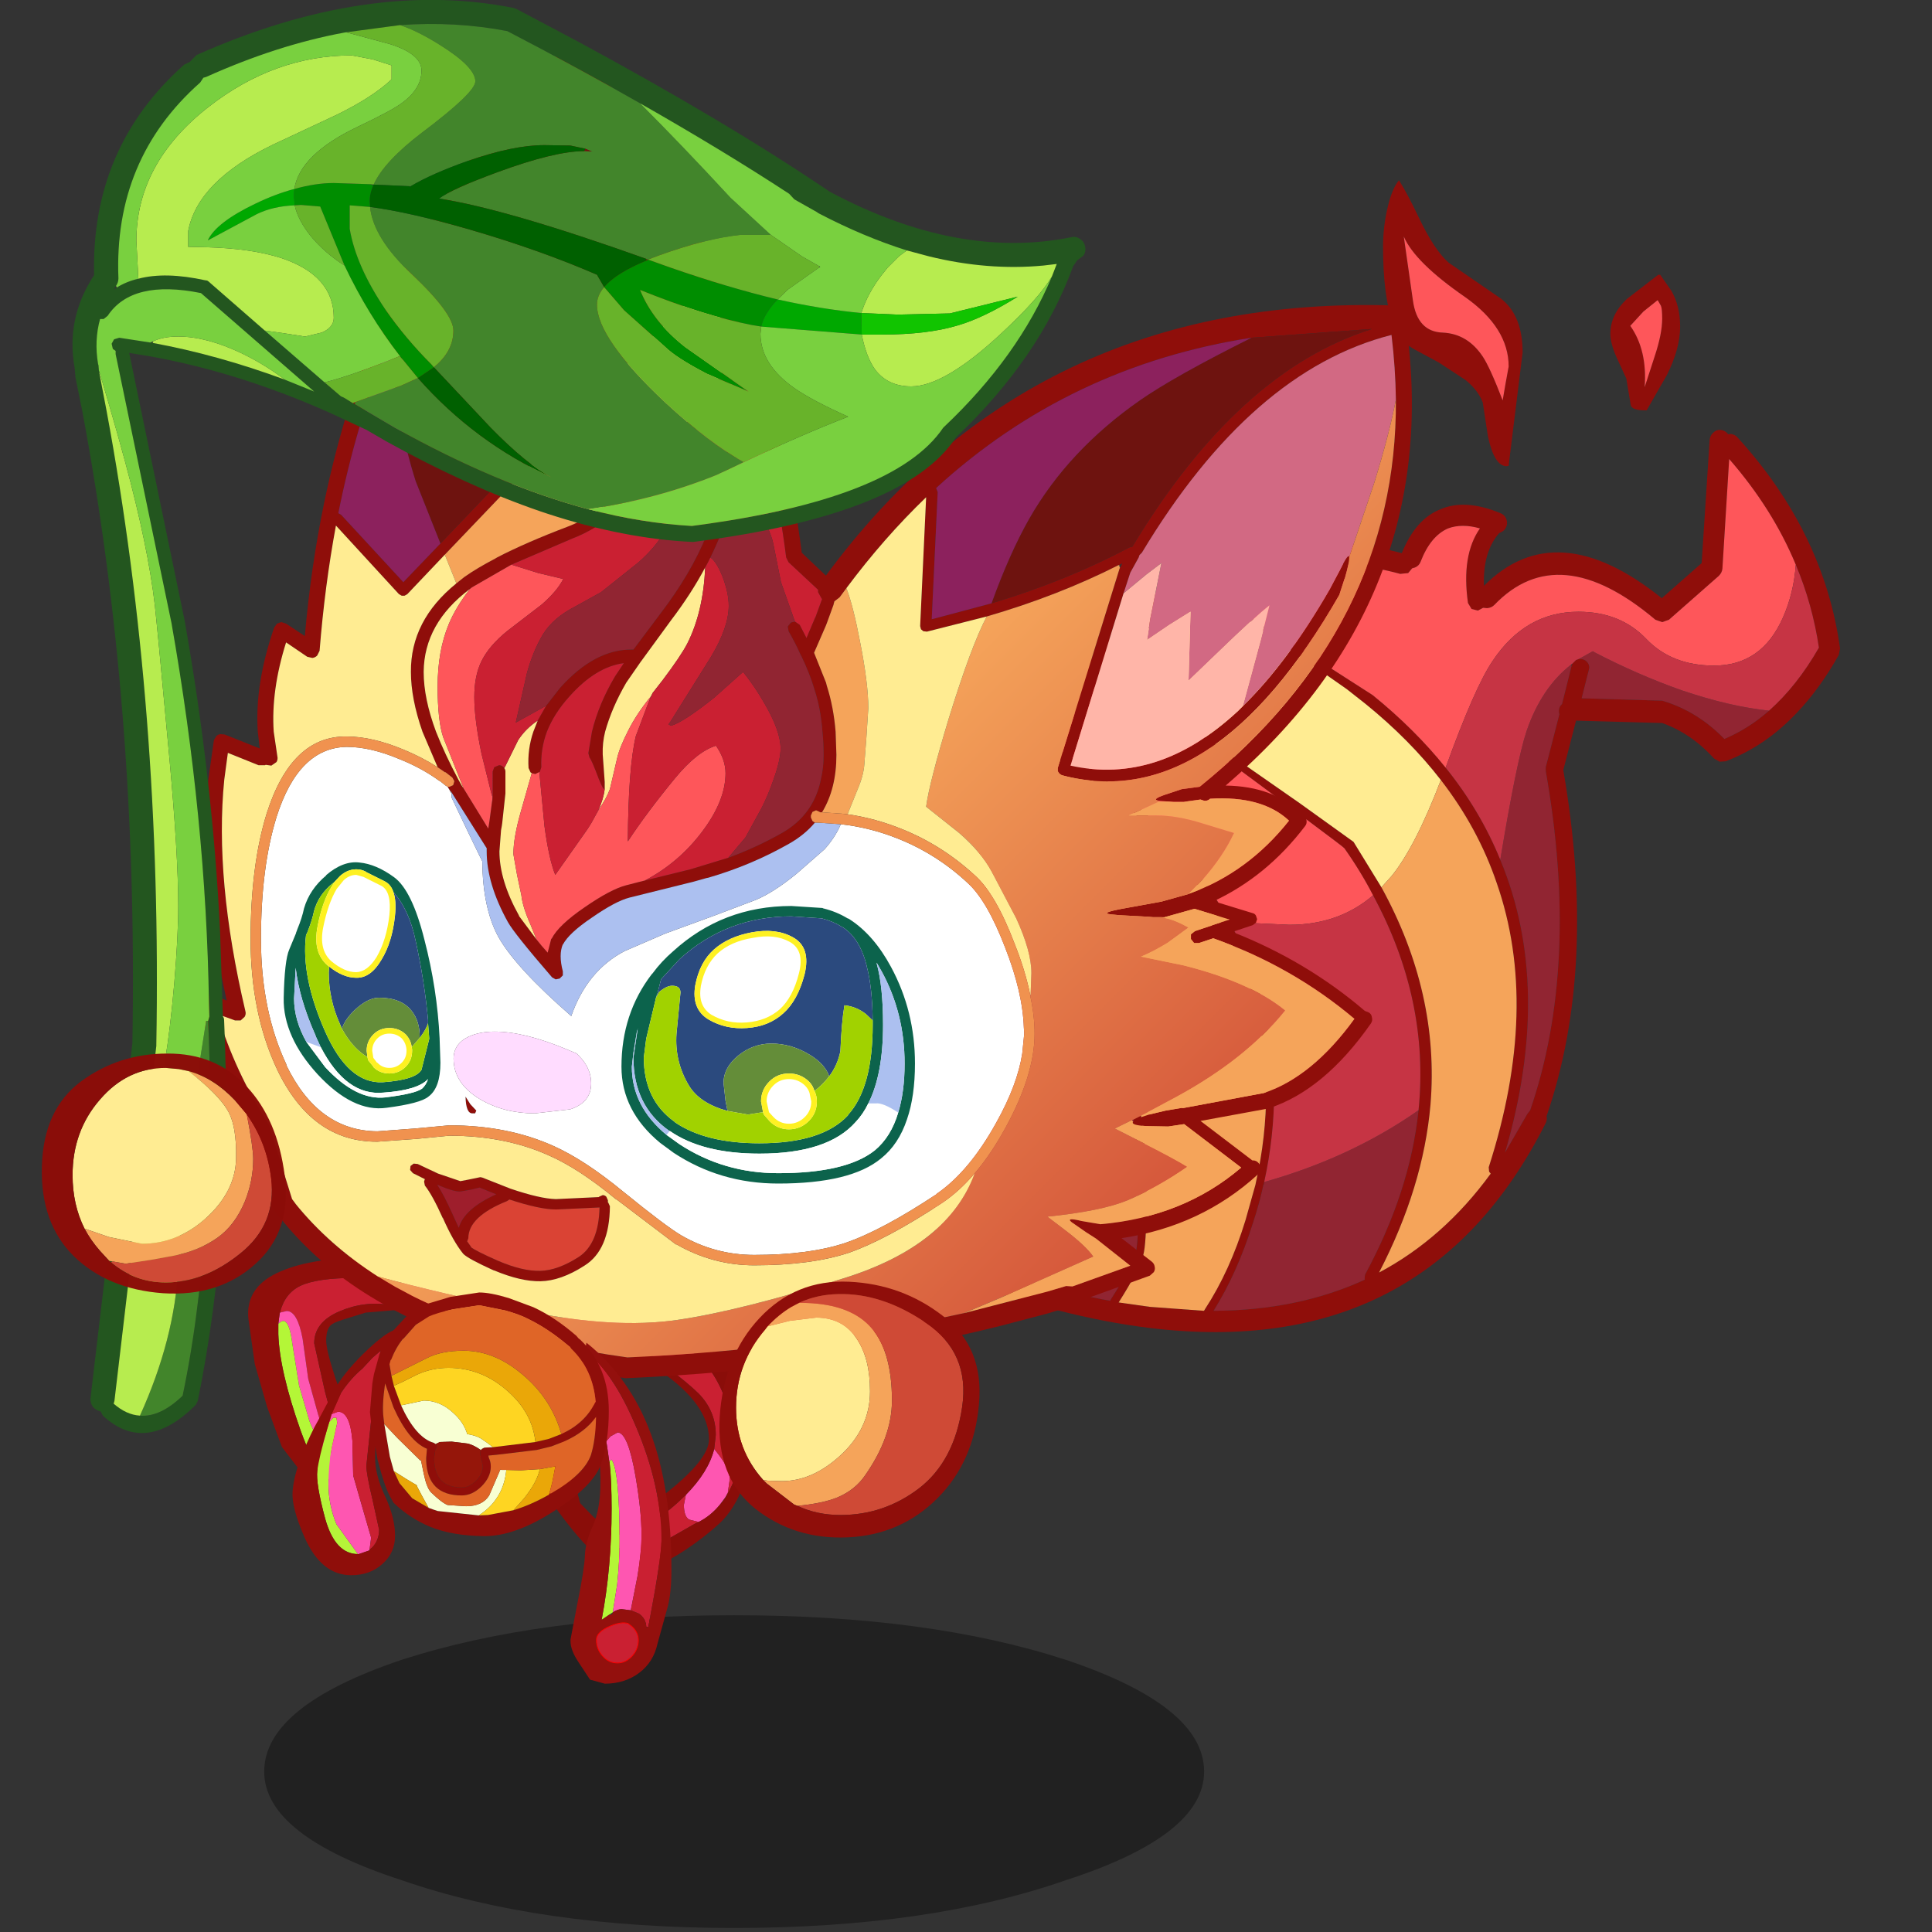 <svg xmlns:ffdec="https://www.free-decompiler.com/flash" xmlns:xlink="http://www.w3.org/1999/xlink" ffdec:objectType="frame" height="90" width="90" xmlns="http://www.w3.org/2000/svg"><rect width="100%" height="100%" fill="#333333" stroke="none"/><use ffdec:characterId="21" height="179.05" transform="translate(1.37 -3.98) scale(.527)" width="174.55" xlink:href="#a"/><defs><g id="a" transform="translate(-2.6 7.55)"><use ffdec:characterId="1" height="9.8" transform="matrix(1.497 0 0 2.821 23.354 142.779)" width="55.5" xlink:href="#b"/><use ffdec:characterId="3" height="39.2" transform="matrix(-.705 0 0 .705 66.55 111.2)" width="63.3" xlink:href="#c"/><use ffdec:characterId="8" height="177.75" transform="matrix(-.705 0 0 .705 162.65 -7.574)" width="119.35" xlink:href="#d"/><use ffdec:characterId="14" height="167.55" transform="matrix(-.705 0 0 .705 124.8 3.7)" width="152.2" xlink:href="#e"/><use ffdec:characterId="16" height="179.7" transform="matrix(-.705 0 0 .705 95.95 0)" width="130.85" xlink:href="#f"/><use ffdec:characterId="18" height="49.05" transform="matrix(-.705 0 0 .705 59.35 114.25)" width="47.5" xlink:href="#g"/><use ffdec:characterId="20" height="32.05" transform="matrix(-.705 0 0 .705 86.6 113.3)" width="32.65" xlink:href="#h"/></g><g id="k" fill-rule="evenodd"><path d="M35.3 5.55q3.65-1.55 8.25-2.4l6.3-.65q4.8 0 6.9 1 1.95.95 2.55 3.35l-.85-.2q-1.35 0-2 3.5l-.7 5-1.25 4.5q-1.45 4.7-2.5 6.95l-1.3-1.3q1.6-3.3 2.95-8.55L55 10.7q0-2.65-3.15-4t-6.35-.8l-5.2.1-4.6.6-.4-1.05" fill="#ca2032"/><path d="m59.3 6.85.05.25.15 1.15q-.4-.35-.6-.35-.8 0-1.15 2.8L56.9 16l-1.3 4.45q-.85 2.25-3.45 6.2L52 26.6q1.05-2.25 2.5-6.95l1.25-4.5.7-5q.65-3.5 2-3.5l.85.2" fill="#fe56b1"/><path d="M59.5 8.25v1.3q-.15 4.6-2.8 12.1-1.3 3.6-3.1 6.5l-1.5-1.45.05-.05q2.6-3.95 3.45-6.2L56.9 16l.85-5.3q.35-2.8 1.15-2.8.2 0 .6.35" fill="#b4f637"/><path d="M59.3 6.85q-.6-2.4-2.55-3.35-2.1-1-6.9-1l-6.3.65q-4.6.85-8.25 2.4-.55-1.5-.65-2.7 2.65-1 6.75-1.8L49 0q6.7 0 10.7 1.9 3.95 1.9 3.55 5.75l-.8 5.65-1.55 5.4-1.85 5-4.25 5.55-1.2-1.1q1.8-2.9 3.1-6.5 2.65-7.5 2.8-12.1v-1.3l-.15-1.15-.05-.25M35.7 6.6l4.6-.6 5.2-.1q3.2-.55 6.35.8Q55 8.05 55 10.7l-1.35 6.05Q52.3 22 50.7 25.3l-1.95-2q2.1-3.75 3.6-8.25 1.15-3.5 1.15-4.7 0-1.4-.6-1.95-.35-.3-1.45-.65l-2.9-.9-3.55-.3-4.55.75-4.1.7-.65-1.4" fill="#8f0e0a"/><path d="M4.85 23.95q.7 2.85 3.55 5.75l.25 1.25q0 1.45-.65 1.85l-1.2.3q-1.5-.75-2.65-2.15l-.7-.95-.25-.45-.05-.05-.25-1.75q0-1.05.8-2.25.4-.65 1.15-1.55" fill="#fe56b1"/><path d="M23.7 8.4q-4.5.95-6.45 1.6-3.55 1.1-6.1 3.4-3.1 2.35-4.35 3.6-2.15 2.2-2.15 5.2l.2 1.75q-.75.9-1.15 1.55-.8 1.2-.8 2.25l.25 1.75Q2 27.6 2 25.8q0-4.25 1.45-8.1Q5.1 13.35 8 11.5q3.35-2.2 7.95-3.6 4.35-1.3 8-1.4l-.25 1.9M8.4 29.7l1 .95q4.55 4.1 8.35 4.1l1.65-.5-1.3 1.45q-1.3.95-3.35.95-1.7 0-4.1-1.4l-3.5-2-.35-.15 1.2-.3q.65-.4.65-1.85L8.4 29.7" fill="#ca2032"/><path d="m4.85 23.95-.2-1.75q0-3 2.15-5.2 1.25-1.25 4.35-3.6 2.55-2.3 6.1-3.4 1.95-.65 6.45-1.6l-.1.6h-.85q-6.25 1.85-11.1 5.15-6.15 4.2-6.15 8.6 0 2.5 5.4 6.75 5.05 4 6.9 4 .9 0 2.15-1l.05-.05 1.65-1.7.9-3.4 1.05-6.2.65 2.25q.4 1.4 1.15 3.2l.2.45.9 1.8q-4.2 6.05-6.45 8-2.75 2.35-5.25 2.35-2.5-.05-6.35-2.6-2.4-1.6-4.3-3.35-1.85-1.75-3-4.8T0 22.2q0-8.1 6.8-12.6 6.45-4.3 17.1-4.2l.2.05-.15 1.05q-3.65.1-8 1.4-4.6 1.4-7.95 3.6-2.9 1.85-4.55 6.2Q2 21.55 2 25.8q0 1.8 1.15 3.7l.05.05q.15.5.95 1.4 1.15 1.4 2.65 2.15l.35.15 3.5 2q2.4 1.4 4.1 1.4 2.05 0 3.35-.95l1.3-1.45-1.65.5q-3.8 0-8.35-4.1l-1-.95q-2.85-2.9-3.55-5.75" fill="#8b0d09" fill-opacity=".984"/></g><g id="l" fill-rule="evenodd"><path d="m76.55 93 .15-.3q1.3-2.35 2.9-4.65Q87.15 77.2 98.8 71q-3.05-4.85-7-9.4l-10.6 7.95Q62.3 83.5 62.15 83.75q-2.05 2.9-3.6 5.9-7.1 13.15-5.7 26.95 1.05 10.15 6.7 20.6l.05.35v.3q8.35 3.85 18.95 3.9-3-4.8-4.95-11.05-.8-2.4-1.3-4.75l-.05-.05-.05-.3q-1.25-5.7-1.25-11.45 0-11.15 5.6-21.15m35.95 41.3.35-.15q.5-.2 1 0 .45.2.65.75.2.5 0 1l-.7.65-3.2 1.2q-13 4.8-24.05 6.15-34.6 4.2-49.65-25.7-.2-.45-.1-.85-6.4-18.6-2.1-43.4l-1.6-6.2-10.8.3q-3.65 1.3-6.5 4.45l-.7.4-.75-.05q-5-1.9-8.95-6.1Q2.5 63.7.15 59.5L0 58.7q2-14.55 12.85-26.45.35-.4.9-.45l.3.05.05-.1q.35-.4.9-.45.5-.05.9.35.4.35.45.9l1 15.45 5 4.4q13.25-10.65 22.3-1.55.15-4.25-1.9-6.6l-.2-.1q-.5-.2-.7-.7-.2-.5 0-1t.7-.7q4.45-1.85 7.55-.5 3.1 1.2 4.85 5.5 13.5-3.6 27 2.95 1.9.9 3.8 2.05l.2.15q18.25 16.75 23.6 36.85 1.85 7.1 2.15 14.65l.95 2.35v.1l.2.3v.05q1.95 3.75 4.6 2.5l1-.1.75.65q.25.45.1 1l-.6.75q-1.65.95-3.1.85-2.8-.15-5-4.35l-.05-.1-.25-.55q-.6-1.25-1.1-2.85l-.1-.35q-.25-7.5-2.2-14.55l-2-6.2q-3.5 1.9-6.75 7.4l-.2.3q-2.1 3.6-4.1 8.6-5.9 14.55-5.9 26.95v2.25q.05 4.85.35 6.05.4 1.6 3.15 5.9l.05.15q9.75-1.8 21-6.2m-55-45.65 3.5-5.7 6.75-4.85L87.2 64.55l4.5-3.1q-3.35-3.8-7.3-7.45l-.05-.05q-2.4-1.4-4.8-2.5l-3.2 2.2-14.5 10.15-2.35 1.85q-5.55 4.5-9.45 9.55-4.65 6-7 12.9-5.45 15.6 1 35.65l-.05.55-.2.25q5.9 8.1 14 12.4-5.55-10.7-6.45-21.05-1.15-13.95 6.15-27.25m22.25 53.1 6.8-.5 3.9-.55q-2.75-4.35-3.1-6-.35-1.25-.4-6.35v-2.2q0-12.6 5.95-27.3v-.05q1.95-4.85 4-8.35l.2-.35q3.55-6.1 7.35-8.15h.05q-2.1-5.2-5.15-10.1h-.05q-11.45 6.1-18.9 16.75l-2.65 4.25-.2.35q-5.6 9.95-5.6 20.95 0 5.8 1.3 11.55l.05.25 1.25 4.45q1.95 6.35 5.05 11.1h-.05l.2.25M52.85 4.6Q54.2 1.75 55.3 0q.85 1 1.4 3.3.6 2.5.6 5.05 0 6.1-1.25 9.75-.65 1.85-2.5 3l-3.25 1.75-3.35 2.2q-1.55 1.25-2.15 2.8l-.65 4.25q-.8 3.75-2.35 3.75l-.25-.05-.05-.45-1.7-13.75q0-4.65 2.7-6.75l6.55-4.5q1.8-1.55 3.8-5.75m-11.3 18.75.4 2.2.35 2.05q1.6-4.15 2.5-5.5 1.9-2.85 5-3 3.2-.1 3.75-4l1.15-8.05q-1.4 3.25-7.7 7.6-5.45 3.85-5.45 8.7m7.9 50.3q3.85-4.8 9.15-9.1l15.2-9.75 5.45-3.5q-12.05-5.25-24.1-1.95l-1-.1-.5-.6-.35-.1q-.5-.2-.7-.7-1.25-3.25-3.45-4.2-1.75-.65-4 0Q47.5 47 46.65 53l-.45.75-.8.2-.65-.35-.5.05q-.55-.05-.9-.4-8.05-8.4-20.2 1.85l-.85.3-.85-.3-6.25-5.5q-.4-.4-.45-.9l-.85-13.75Q8.45 41.2 5.55 48.2q-2.1 5-2.9 10.4 2.75 4.8 6.25 7.9 2.55 2.25 5.6 3.55 3.4-3.5 7.8-4.8l10.1-.3-.9-3.55q-.15-.45.1-.85.25-.4.7-.5l.4-.05.4.15.45.45.1.25 1.2 4.8.25.3q.25.45.1 1V67l1.7 6.6v.45q-4.3 24.35 1.95 42.55l.35.45 2.8 4.85q-6.05-20.7.6-36.7 2.5-6.15 6.85-11.55M22.8 11.85l3.95 3.05q2.05 1.95 2.05 4.35 0 1.2-.8 3l-1.2 2.6-.55 3.3q-.1.7-1.85.7h-.15L21.7 24.4q-1.65-3.3-1.65-6.05 0-2.6 1.1-4.5l1.4-2h.25m1.85 4.6-1.75-1.4h-.05l-.4.7q-.15.4-.15 1.6 0 1.9.95 4.75l1.25 3.85q-.35-4.65 1.8-7.7l-1.65-1.8" fill="#8f0e0a"/><path d="M58.55 89.65q1.55-3 3.6-5.9.15-.25 19.05-14.2l10.6-7.95q3.95 4.55 7 9.4-11.65 6.2-19.2 17.05-1.6 2.3-2.9 4.65l-.15.3-7.5.35q-6.2 0-10.5-3.7m-17-66.3q0-4.85 5.45-8.7 6.3-4.35 7.7-7.6l-1.15 8.05q-.55 3.9-3.75 4-3.1.15-5 3-.9 1.35-2.5 5.5l-.35-2.05-.4-2.2m-36 24.85q2.9-7 8.35-13.25l.85 13.75q.05.5.45.9l6.25 5.5.85.3.85-.3q12.15-10.25 20.2-1.85.35.35.9.4l.5-.05.65.35.8-.2.45-.75q.85-6-1.5-9.35 2.25-.65 4 0 2.2.95 3.45 4.2.2.5.7.7l.35.1.5.6 1 .1q12.05-3.3 24.1 1.95l-5.45 3.5-15.2 9.75q-5.3 4.3-9.15 9.1-3.65-10.1-5.9-13.4-4.1-6.15-10.75-6.15-5.25 0-8.5 3.4-3.2 3.35-8.5 3.35-6 0-8.65-6.05-1.35-3.05-1.6-6.6m19.1-31.75 1.65 1.8q-2.15 3.05-1.8 7.7l-1.25-3.85q-.95-2.85-.95-4.75 0-1.2.15-1.6l.4-.7h.05l1.75 1.4" fill="#fe565a"/><path d="M50.05 75.2q3.9-5.05 9.45-9.55l2.35-1.85 14.5-10.15 3.2-2.2q2.4 1.1 4.8 2.5l.05.05q3.95 3.65 7.3 7.45l-4.5 3.1L67.75 78.1 61 82.95l-3.5 5.7-1.3-1.45q-2.95-3.65-6.15-12" fill="#ffec92"/><path d="M57.5 88.65q-7.3 13.3-6.15 27.25.9 10.35 6.45 21.05-8.1-4.3-14-12.4l.2-.25.05-.55q-6.45-20.05-1-35.65 2.35-6.9 7-12.9 3.2 8.35 6.15 12l1.3 1.45m22.1 52.85q-3.1-4.75-5.05-11.1l-1.25-4.45-.05-.25q-1.3-5.75-1.3-11.55 0-11 5.6-20.95l.2-.35 2.65-4.25q7.45-10.65 18.9-16.75h.05q3.05 4.9 5.15 10.1h-.05q-3.8 2.05-7.35 8.15l-.2.35q-2.05 3.5-4 8.35v.05q-5.95 14.7-5.95 27.3v2.2q.05 5.1.4 6.35.35 1.65 3.1 6l-3.9.55-6.8.5-.15-.25" fill="#f5a45a"/><path d="m72.2 125.6.05.3.05.05q.5 2.35 1.3 4.75 1.95 6.25 4.95 11.05-10.6-.05-18.95-3.9v-.3l-.05-.35q-5.65-10.45-6.7-20.6 8.5 5.95 19.35 9m40.3 8.7q-11.25 4.4-21 6.2l-.05-.15q-2.75-4.3-3.15-5.9-.3-1.2-.35-6.05v-2.25q0-12.4 5.9-26.95 2-5 4.1-8.6l.2-.3q3.25-5.5 6.75-7.4l2 6.2q1.95 7.05 2.2 14.55l.1.35q.5 1.6 1.1 2.85l.25.55.05.1q2.2 4.2 5 4.35-.65 4.65-1.35 13.95l-.05.4q-.55 4.9-1.65 7.9l-.05.2M42.6 85.2q-6.65 16-.6 36.7l-2.8-4.85-.35-.45Q32.6 98.4 36.9 74.05v-.45L35.2 67v-.05q.15-.55-.1-1l-.25-.3-1.2-4.8.1-.1q3.7 2.9 5.55 8.3 1.25 3.75 3.3 16.15M32.7 60l-.4.05q-.45.1-.7.5-.25.4-.1.85l.9 3.55-10.1.3q-4.4 1.3-7.8 4.8-3.05-1.3-5.6-3.55 4.9-.5 10.95-2.55 5.4-1.9 10.9-4.75l.25-.15 1.7.95" fill="#912532"/><path d="M76.55 93q-5.6 10-5.6 21.15 0 5.75 1.25 11.45-10.85-3.05-19.35-9-1.4-13.8 5.7-26.95 4.3 3.7 10.5 3.7l7.5-.35m-27.1-19.35q-4.35 5.4-6.85 11.55-2.05-12.4-3.3-16.15-1.85-5.4-5.55-8.3l-.2-.15-.45-.45-.4-.15-1.7-.95-.25.15q-5.5 2.85-10.9 4.75Q13.8 66 8.9 66.5q-3.5-3.1-6.25-7.9.8-5.4 2.9-10.4.25 3.55 1.6 6.6 2.65 6.05 8.65 6.05 5.3 0 8.5-3.35 3.25-3.4 8.5-3.4 6.65 0 10.75 6.15 2.25 3.3 5.9 13.4" fill="#c63444"/></g><g id="m" fill-rule="evenodd"><path d="m52.7 70.4 7.5 2-.75-15.95.2-.5Q42.95 40.65 20.1 37.1L5 36q16.75 5.25 30.05 27.3l.4.1q7.9 4.2 17.25 7m21.25 26.2q-1.8-2.95-1.8-7.2l.1-2.9q.25-3.1 1.1-5.75l.1-.4 1.5-3.75-1.5-3.45-.15-.4-.8-2.2v-.05l-.1-.35-.65-.5-.85-1.15q-4.7-6.3-10-11.4l.75 16.15-.1.4-.3.25-.45.05-7.5-1.9q-8.95-2.6-16.55-6.45h-.05l-.4-.2.3.55.05.1 7.75 25v.4l-.2.3-.3.2Q24.95 97 9.1 69.35l-.65-2-.05-.1q-.55-1.9-.55-2.6v-.05q.1-.55 1.15 1.6l1.3 2.45q5.3 9.2 10.9 14.65l.6.6q10 9.3 21 6.85l-6.65-21.6-.85-2.6-1.05-1.9-.1-.3-.3-.3Q20.1 41.2 2.55 36.75q-.5 4.15-.55 8.1-.2 28.5 24.6 48.55l2.25.3 2.1.7q1.75.6.8.75h-.05l-1.15.1-.7.05H28.6l-.3-.05-1.8-.25-.45.15q-.4.05-.7-.2l-.05-.05q-6.55-.4-9.9 2.75 5.15 6.5 12.5 9.15l.1.05 3.4.95 4.4.8q4 .7 1.4.85l-.5.05-3.7.2-.55.05H31l-3.75-1.05-4.4 1.35 2.15.7.2.1h.05l1.95.65.5.4v.6l-.4.5h-.6l-1.8-.6q-9.95 3.55-17.7 10.1 5.25 7.25 11.35 9.3l10.2 1.9h.05l-.05-.05 2.1.35 2.1.5 1.35.45.65.45q.35.45-1.8.55l-2.6.05-2-.3-7.15 5.45q7.25 6.2 17.65 7.1l2.35-.4q2.05-.5 1.25.15l-1.8 1.25-1.25.8-4.3 3.4 7.25 2.6.8-.05 2.35.7 10.45 2.7 7.55 1.6q16.45 3.15 34.65 3.95 9.85-1.35 17.8-3.95 4.95-1.65 9.15-3.75l2.15-1.15 2.2-1.3q6.15-3.95 10.35-9.15l-.05.05.45-.6 2.85-9.15.1-.25q4.2-6.55 6.4-13.8l-2.2.8h-.7l-.5-.45q-.2-.35-.1-.7 3.9-16.6 2.65-29.05l-.45-3.35-3.85 1.55h-.8l-.1-.05-.7.1-.65-.45q-.2-.35-.1-.75l.45-3.05q.35-5.15-1.55-11.2l-2.65 1.8-.65.15q-.35-.05-.6-.3l-.3-.6q-.65-8.15-2.05-15.7l-7.9 8.6-.35.2h-.35l-.35-.2-4.7-4.95-32.6-34.1q-2 4.3-3.6 8.55l.3.7h.05q2.4 4.85 7.9 11.1 7.1 8.15 12.45 10.2 5.4 2.05 8.95 3.9l.25.15q2.3 1.2 3.85 2.3l1 .8q5.75 4.65 5.7 11.1 0 3.35-1.45 7.5l-1.9 4.45-.95.65v-.05l-.9.7-.25.45.15.5.45.2h.25l-.3.5v.05l-.2.3.2-.45-4.5 7.15-.1.15v.4q0 4.05-2.65 8.85-.8 1.45-5.55 6.95l-.45.25-.5-.1-.4-.4v-.5q.55-2.1 0-3.4v.05q-.75-1.45-3.65-3.4-2.95-2.05-4.7-2.5l-8.05-2-1.6-.45-.25-.05q-5.35-1.55-10.1-4.25-1.95-1.1-3.25-2.65l.3-.2.2-.45V97l-.2-.45-.45-.2-.45.2-.05.05h-.25m-.5-29.7h.05l3-2.85q1.55-12.75 6.55-25.8l-.1-.2.05-.6.4-.45h.15q4.9-12.6 13-25.5 3.05-4.9 6.6-9.8.2-.35.65-.4h.45l-.05-.3q0-.4.3-.7.3-.3.7-.3l.7.3q5.35 5.3 9.85 11.2 15.2 19.95 20.65 46.4 1.65 8 2.4 16.6l2.35-1.55.6-.2.55.2.35.5q2.45 7.1 2.05 13.05l-.25 2.1 4.4-1.75.55-.05q.3.05.5.25l.3.5.7 4.95q1.2 12-2.3 27.7l2.25-.85q.35-.15.7 0l.55.45.1.7q-2.2 8.55-7.1 16.25l-2.45 7.85.35.75q.05.55-.25.95l-.65.9-.05.05q-2.4 3.05-5.45 5.7-5.5 4.7-13.1 8.05-10.45 4.6-24.85 6.55h-.25q-25.05-1.1-46.8-6.55l-5.9-1.55-3.1-.95-.75-.55-9-3.25-.5-.45q-.2-.35-.1-.7.05-.35.35-.6l3.8-2.95q-10-1.5-17.1-8-.35-.3-.35-.7 0-.4.25-.7.3-.35.7-.35h.1l6.5-4.95-8.45-1.55-.15-.05q-6.9-2.25-12.75-10.6-.25-.35-.15-.75.05-.45.4-.65l.5-.2q7.3-6.25 16.6-9.9l-2.55-.85-.4-.3-.15-.45.15-.45q.15-.25.4-.3l4.9-1.5q-6.65-3.1-11.45-9.4-.25-.3-.2-.7.05-.45.4-.7l.45-.2q3.2-3.4 9.3-3.5Q-4.05 69.8.7 35.5q-.35-.4-.35-.9 0-.4.15-.7v-.05q-.15-.4.05-.75.15-.4.55-.55l.8.05.45.45Q47.5 31.7 73.45 66.9m39.45-1.35-7.7-3.3Q99.5 60.1 92.1 51.6q-5.35-6-7.85-10.8-4.35 12.05-5.8 23.85l-.3.6-3.7 3.45v.3l-.5.9.05.1.8 2.2v-.05l1.1 2.6.85-1.65.5-.35.1-.05.5.1.4.5-.1.6q-.9 1.55-1.55 3.05l-.05.05q-1.1 2.3-1.65 4.2-.8 2.45-1 5.3-.15 1.4-.15 2.9 0 1.65.35 3.1.9 4.4 4.8 6.65 3.25 1.85 6.8 3.15l4.75 1.45 5.7 1.4.8.2 1.55.4q1.95.5 5.2 2.75 3.3 2.25 4.15 3.95h.05l.45 1.75.75-.85.65-.8 2.2-2.95v-.05q2.45-4.4 2.45-8.05l-.2-2.65-.1-.55-.05-.35-.4-3.7V91.5q0-.25.15-.45l.1-.1q.2-.25.55-.25l.6.25.2.55v3.85l.05-.65v.35l.35 2.65.15.95 3.1-5.05.2-.3.45-.8q1.7-3.2 2.8-6 1.55-4.15 1.55-7.5-.05-6.1-5.8-10.4l-.25-.2-4.95-2.85m-28.2-12.8-.05-.7q0-.35.25-.6.2-.25.55-.25l.55.25.25.55.05.45q.35 9.3 7.85 19.15l3.45 4.6h.2q4.65-.05 9 4.8l1.75 2.25 1.05 1.85.55 1.4q.75 2.2.6 4.55l-.25.55-.15.1-.45.1-.5-.25h-.05l-.2-.6q.1-2.3-.7-4.45-.9-2.3-2.85-4.45-3.3-3.7-6.8-4.15l1.1 1.65q2.05 3.45 2.9 6.95l.45 2.7-.15.55q-.25.25-1.15 2.65-.6 1.5-.75 1.25v-.85l.25-3.45q.05-1.45-.3-2.85-.85-3.05-2.65-6.15l-1.8-2.6-.15-.2-3.65-5q-2.55-3.35-4.3-6.65l-.35-.65-.3-.6q-3-6.05-3.25-11.9m43.6-14.95q-5.75-14.35-15.1-26.3-3.85-4.9-8.25-9.35l-.15.7q-3.15 4.35-5.85 8.65-5.6 8.75-9.65 17.4l32.5 34 4.65 4.85 7.8-8.45.35-.2q-2.25-11.25-6.3-21.3m-6.2 104.1 2.55-1.2.5-.05.4.3.05.5-.35.4-1.5.75.1.3-.1.5q-.95 1.2-2.25 4.1v-.05q-1.3 2.95-2.55 4.5-.55.6-3.85 2.1h-.05q-3.35 1.4-5.8 1.35-2.55-.05-5.5-1.95-3.15-1.95-3.2-7.45l.2-.45.05-.05v-.25l.2-.45q.2-.2.45-.2l.45.2.05.05 5.35.25h.05q1.95-.05 5.65-1.3l3.55-1.4.25-.05 1.45.3 1.05.2 2.8-.95m-1.8 5.05q1.05-2.35 1.9-3.65-2.1.9-2.9.85l-1.4-.25-1-.25-2.1.85q4 1.8 4.7 4.2l.8-1.75m-2.85-12.6-.15-.35.75-.8.6-.95q-.05 2.1-.85 2.1h-.35m-4 11-.3-.2q-3.8 1.25-5.85 1.25h-.05l-5.4-.25q.1 4.55 2.6 6.2 2.65 1.7 4.85 1.75 2.2.05 5.25-1.25 2.95-1.3 3.45-1.75h-.05l.5-.7-.15-.4q0-2.7-4.85-4.65" fill="#8f0e0a"/><path d="M20.1 37.1q9.7 4.85 14 7.85 8.95 6.25 13.85 14.8 2.5 4.4 4.75 10.65-9.35-2.8-17.25-7l-.4-.1Q21.75 41.25 5 36l15.1 1.1m101.7 25.8-32.5-34q4.05-8.65 9.65-17.4 2.7-4.3 5.85-8.65l.15-.7q4.4 4.45 8.25 9.35 9.35 11.95 15.1 26.3-1.2 10.45-3.4 17.3l-3.1 7.8" fill="#6e130f"/><path d="M52.7 70.4q-2.25-6.25-4.75-10.65-4.9-8.55-13.85-14.8-4.3-3-14-7.85 22.85 3.55 39.55 18.85l-.2.5.75 15.95-7.5-2m75.6-32.6q4.05 10.05 6.3 21.3l-.35.2-7.8 8.45-4.65-4.85 3.1-7.8q2.2-6.85 3.4-17.3" fill="#8c215d"/><path d="M2 44.85q.05-3.95.55-8.1 17.55 4.45 31.3 27.3l.3.3.1.3 1.05 1.9.85 2.6-2.9-2.4-1.85-1.4 1.4 7 .4 2.65-2.8-1.9-2.65-1.65.25 8.65-3.75-3.6q-4.6-4.45-6.4-5.85l1.1 4.35 2.25 8.3q-5.6-5.45-10.9-14.65L9 66.2q-1.05-2.15-1.15-1.6l-3.1-9.2Q2.8 49.1 2 44.85" fill="#d26983"/><path d="m36.15 69.15 6.65 21.6q-11 2.45-21-6.85l-.6-.6-2.25-8.3-1.1-4.35q1.8 1.4 6.4 5.85L28 80.1l-.25-8.65 2.65 1.65 2.8 1.9-.4-2.65-1.4-7 1.85 1.4 2.9 2.4" fill="#ffb5a8"/><path d="M36.7 65.6h.05l-.15.35.1-.35" fill="url(#i)"/><path d="m129.65 154.8-2.2 1.3-2.15 1.15q-4.2 2.1-9.15 3.75-7.95 2.6-17.8 3.95-18.2-.8-34.65-3.95l-7.55-1.6-4.75-2-11.45-5.1q.95-1.35 3.45-3.25l2.3-1.75q-6.8-.7-10.05-2.05-3.75-1.6-7.5-4.2 1.6-1 5.85-3.15l3.25-1.65-2.15-1.05h-.05l-.7-.35-1.25-.65-3.55-1.9q-8.75-4.75-13.65-10.85 4.35-3.55 12.7-5.65l5.35-1.1q-1.65-.7-3.35-1.75l-2.6-1.9q1.8-1 3-1.2l.4-.1h1.05l.55-.05 3.7-.2.5-.05q2.6-.15-1.4-.85l-4.4-.8-3.4-.95-.05-.05-1.75-1.8q-2.55-2.9-3.9-5.8l3.95-1.2q3.15-1 5.8-1h3.45l-.1-.05-3.7-1.7.05-.1q.95-.15-.8-.75l-2.1-.7-2.25-.3Q1.8 73.35 2 44.85q.8 4.25 2.75 10.55l3.1 9.2v.05q0 .7.55 2.6l.05.1.65 2Q24.95 97 43.9 91.95l.3-.2.2-.3v-.4l-7.75-25-.05-.1.15-.35q7.6 3.85 16.55 6.45 1.95 3.7 4.75 12.75 2.45 8.1 2.85 11.1l-4.15 3.3Q54 101.6 52.7 104l-3.1 5.9q-1.9 4.15-1.9 6.85l.1 2.75.05.1q-.55 2.5-.55 4.75 0 5.15 3.65 11.8 1.8 3.3 3.85 5.7 3.3 9.05 16.35 13.15t20.95 5.25q7.85 1.15 18.9-1.1 11-2.25 18.65-4.35" fill="url(#j)"/><path d="m70.9 68.5.85 1.15.65.5.1.35v.05l.8 2.2.15.4 1.5 3.45-1.5 3.75-.1.4q-.85 2.65-1.1 5.75l-.1 2.9q0 4.25 1.8 7.2l-2.75.2-.45.05-1.25-3.1q-.75-1.75-.85-3.15l-.25-3.25-.25-3.8q0-3.1 1.05-8.4.85-4.45 1.7-6.65m48.9-.6-1-.8q-1.55-1.1-3.85-2.3l-.25-.15q-3.55-1.85-8.95-3.9-5.35-2.05-12.45-10.2-5.5-6.25-7.9-11.1h-.05l-.3-.7q1.6-4.25 3.6-8.55l32.6 34.1-1.45 3.6m-63.65 91.5-10.45-2.7-2.35-.7-.8.05-7.25-2.6 4.3-3.4 1.25-.8 1.8-1.25q.8-.65-1.25-.15l-2.35.4q-10.4-.9-17.65-7.1l7.15-5.45 2 .3 2.6-.05q2.15-.1 1.8-.55l.15-.2 2.15 1.05L34 137.9q-4.25 2.15-5.85 3.15 3.75 2.6 7.5 4.2 3.25 1.35 10.05 2.05l-2.3 1.75q-2.5 1.9-3.45 3.25l11.45 5.1 4.75 2m-23.2-24.9-2.1-.5-2.1-.35v.05l-10.2-1.9q-6.1-2.05-11.35-9.3 7.75-6.55 17.7-10.1l1.8.6h.6l.4-.5v-.6l-.5-.4-1.95-.65h-.05l-.2-.1-2.15-.7 4.4-1.35 3.75 1.05v.1q-1.2.2-3 1.2l2.6 1.9q1.7 1.05 3.35 1.75l-5.35 1.1q-8.35 2.1-12.7 5.65 4.9 6.1 13.65 10.85l3.55 1.9-.15.3m-5.05-27.7q-7.35-2.65-12.5-9.15 3.35-3.15 9.9-2.75l.05.05q.3.25.7.2l.45-.15 1.8.25.3.05h1.25l.7-.05h1.15l3.7 1.7.05.05h-3.4q-2.65 0-5.8 1l-3.95 1.2q1.35 2.9 3.9 5.8l1.75 1.8h-.05" fill="#f5a45a"/><path d="m122.15 90.95 1.9-4.45q1.45-4.15 1.45-7.5.05-6.45-5.7-11.1l1.45-3.6 4.7 4.95.35.2h.35l.35-.2 7.9-8.6q1.4 7.55 2.05 15.7l.3.6q.25.25.6.3l.65-.15 2.65-1.8q1.9 6.05 1.55 11.2l-.45 3.05q-.1.4.1.75l.65.45.7-.1.1.05h.8l3.85-1.55.45 3.35q1.25 12.45-2.65 29.05-.1.35.1.7l.5.45h.7l2.2-.8q-2.2 7.25-6.4 13.8l-.1.25-2.85 9.15-.45.6.05-.05q-4.2 5.2-10.35 9.15-7.65 2.1-18.65 4.35-11.05 2.25-18.9 1.1-7.9-1.15-20.95-5.25-13.05-4.1-16.35-13.15 1.9 2.25 4.05 3.7 7.05 4.65 11.8 6.3 4.75 1.55 11.8 1.55 5.2 0 9.8-2.65v.05l7.45-5.65h.05q4.65-3.85 8.4-5.5 5.5-2.5 12.55-2.5l4.1.4 4.9.35q8.25.05 12.6-9.1 3.3-7.05 3.3-16.3 0-9.2-2-15.7-3.1-9.8-10.05-9.7-3.2 0-7.15 1.65-2.3.95-4.25 2.2M53.3 72.05l7.5 1.9.45-.05.3-.25.1-.4-.75-16.15q5.3 5.1 10 11.4-.85 2.2-1.7 6.65-1.05 5.3-1.05 8.4l.25 3.8.25 3.25q.1 1.4.85 3.15l1.25 3.1q-3.45.5-6.8 1.85-5.1 2.05-9.2 5.85-2.6 2.35-4.95 8.55-1.35 3.4-1.95 6.4h-.05l-.1-2.75q0-2.7 1.9-6.85l3.1-5.9q1.3-2.4 4.05-4.8l4.15-3.3q-.4-3-2.85-11.1-2.8-9.05-4.75-12.75m64.8-3.45q5.75 4.3 5.8 10.4 0 3.35-1.55 7.5-1.1 2.8-2.8 6l-.45.8-.2.3 2.55-6.4q.7-2.1.7-6.35 0-4.5-1.4-7.85-.9-2.15-2.65-4.4m-4.3 22.45q-.15.2-.15.45v2.75l.4 3.7.05.35.1.55.2 2.65q0 3.65-2.45 8.05v.05l-2.2 2.95.75-1.85q1-2.25 1.15-3.7l.55-2.6.45-2.55q0-2.1-.95-5.4l-1.35-4.75.15-.1.25-.55q.15-2.35-.6-4.55l-.55-1.4q1.5 1 2.45 2.45l1.7 3.45.05.05M88.6 65.9q1.75 3.3 4.3 6.65l3.65 5 .15.2 1.8 2.6q1.8 3.1 2.65 6.15.35 1.4.3 2.85l-.25 3.45v.85q.15 1.3.8 2.7-1-1.45-1.45-2.65l-.9-3.85q-.3-1.35-1.4-3.5-1.05-2.1-2.85-4.3l-.2-.4-1.25-1.6q-2.3-3.05-3.1-4.6-2-3.95-2.25-9.55m33.5 76-2.8.95-1.05-.2-1.45-.3-.25.05-3.55 1.4q-3.7 1.25-5.65 1.3h-.05l-5.35-.25-.05-.05-.45-.2q-.25 0-.45.2l-.2.45v.25l-.05.05-.2.45q.05 5.5 3.2 7.45 2.95 1.9 5.5 1.95 2.45.05 5.8-1.35h.05q3.3-1.5 3.85-2.1 1.25-1.55 2.55-4.5v.05q1.3-2.9 2.25-4.1l.1-.5-.1-.3 1.5-.75.35-.4-.05-.5-.4-.3-.5.05-2.55 1.2" fill="#ffec92"/><path d="M113.45 145.35q4.85 1.95 4.85 4.65l.15.4-.5.7h.05q-.5.45-3.45 1.75-3.05 1.3-5.25 1.25-2.2-.05-4.85-1.75-2.5-1.65-2.6-6.2l5.4.25h.05q2.05 0 5.85-1.25l.3.2" fill="#da4334"/><path d="m120.3 146.95-.8 1.75q-.7-2.4-4.7-4.2l2.1-.85 1 .25 1.4.25q.8.05 2.9-.85-.85 1.3-1.9 3.65" fill="#9e1e2c"/><path d="m112.9 65.55 4.95 2.85.25.2q1.75 2.25 2.65 4.4 1.4 3.35 1.4 7.85 0 4.25-.7 6.35l-2.55 6.4-3.1 5.05-.15-.95-.35-2.65v-.45l.1-.3 1.25-5.05q.9-4.3.9-7.1 0-2.6-.85-4.4-.95-2-3.3-3.9l-4.3-3.3q-1.95-1.7-2.7-3.2l3.15-.75 3.35-1.05m-3.15 47-.65.8-.75.85-.45-1.75h-.05q-.85-1.7-4.15-3.95-3.25-2.25-5.2-2.75l-1.55-.4-.8-.2q-4.25-2.25-7.15-6.1-2.95-3.9-2.95-7.35 0-1.7 1.2-3.45 2.4.75 5.15 4.1 3.5 4.25 5.9 7.9-.05-9.2-1-13.2l-1.5-4-.4-1q1.8 2.2 2.85 4.3 1.1 2.15 1.4 3.5l.9 3.85q.45 1.2 1.45 2.65l.85 1.55.5.8 4.05 5.75q.8-2 1.35-6.1l.65-6.8.5.25.45-.1 1.35 4.75q.95 3.3.95 5.4l-.45 2.55-.55 2.6q-.15 1.45-1.15 3.7l-.75 1.85" fill="#fe565a"/><path d="m77.35 72.7-.1.05-.5.35-.85 1.65-1.1-2.6v.05L74 70l-.05-.1.5-.9v-.3l3.7-3.45.3-.6q1.45-11.8 5.8-23.85 2.5 4.8 7.85 10.8 7.4 8.5 13.1 10.65l7.7 3.3-3.35 1.05-3.15.75q.75 1.5 2.7 3.2l4.3 3.3q2.35 1.9 3.3 3.9.85 1.8.85 4.4 0 2.8-.9 7.1l-1.25 5.05-.1.3v.1l-.05.65V91.5l-.2-.55-.6-.25q-.35 0-.55.25l-.15.05-1.7-3.45q-.95-1.45-2.45-2.45l-1.05-1.85 3.8 2.1-1.4-6.2q-.75-2.75-2-4.85-1.3-2.1-4.05-3.5l-3.25-1.8-4.7-3.75q-2.1-1.85-3.3-3.9-4-6.3-7.35-8.9l-.05-.45-.25-.55-.55-.25q-.35 0-.55.25-.25.25-.25.6l.05.7q-.5.6-1.1 1.75-1.2 2.15-1.7 3.75l-1 2.4q-.65 1.3-.85 2.35l-.95 4.75-1.75 4.95m18.8 32.45-5.7-1.4-4.75-1.45-2.15-2.55-2-3.65q-.85-1.65-1.55-3.7-.85-2.4-.85-3.8 0-2.2 2.05-5.7 1.2-2.1 2.65-3.9l3.65 3.25q3.9 3.1 5.4 3.5l.25-.15h.05l-.05-.1-.15-.2-5.1-8.15q-2.25-3.75-2.25-6.45 0-1.6.8-3.7.75-1.85 1.5-2.35l.3.6.35.65q.25 5.6 2.25 9.55.8 1.55 3.1 4.6l1.25 1.6.6 1.4 1.5 4q.95 4 1 13.2-2.4-3.65-5.9-7.9-2.75-3.35-5.15-4.1-1.2 1.75-1.2 3.45 0 3.45 2.95 7.35 2.9 3.85 7.15 6.1m5.05-11.5q.15.25.75-1.25.9-2.4 1.15-2.65l.15-.55-.45-2.7q-.85-3.5-2.9-6.95l-1.1-1.65q3.5.45 6.8 4.15 1.95 2.15 2.85 4.45.8 2.15.7 4.45l.2.6h.05l-.65 6.8q-.55 4.1-1.35 6.1l-4.05-5.75-.5-.8-.85-1.55q-.65-1.4-.8-2.7" fill="#ca2032"/><path d="M85.7 102.3q-3.55-1.3-6.8-3.15-3.9-2.25-4.8-6.65-.35-1.45-.35-3.1 0-1.5.15-2.9.2-2.85 1-5.3.55-1.9 1.65-4.2l.05-.05q.65-1.5 1.55-3.05l.1-.6-.4-.5-.5-.1 1.75-4.95.95-4.75q.2-1.05.85-2.35l1-2.4q.5-1.6 1.7-3.75.6-1.15 1.1-1.75.25 5.85 3.25 11.9-.75.5-1.5 2.35-.8 2.1-.8 3.7 0 2.7 2.25 6.45L93 85.3l.15.2.05.1h-.05l-.25.15q-1.5-.4-5.4-3.5L83.85 79q-1.45 1.8-2.65 3.9-2.05 3.5-2.05 5.7 0 1.4.85 3.8.7 2.05 1.55 3.7l2 3.65 2.15 2.55m.6-49.85q3.35 2.6 7.35 8.9 1.2 2.05 3.3 3.9l4.7 3.75 3.25 1.8q2.75 1.4 4.05 3.5 1.25 2.1 2 4.85l1.4 6.2-3.8-2.1L106.8 81q-4.35-4.85-9-4.8h-.2l-3.45-4.6q-7.5-9.85-7.85-19.15" fill="#912532"/><path d="m120.4 94.25.2-.3v-.05l.3-.5.25-.15.75-.6h.05q2.2-1.6 4.95-2.7 3.65-1.55 6.65-1.55 6.05.1 8.8 8.8 1.95 6.3 1.95 15.3 0 8.95-3.2 15.75h.05q-4 8.3-11.45 8.35l-4.7-.35-4.3-.4q-7.35 0-13.1 2.6-3.9 1.75-8.7 5.7-5.35 4.35-7.3 5.5-4.25 2.45-9.15 2.45-6.85 0-11.4-1.5-4.65-1.6-11.5-6.15h.05q-4.1-2.8-7.5-8.95-2.65-4.75-3.25-8.65l-.25-2.5.05-.75q.15-4.45 2.35-10.05 2.25-5.85 4.65-8.05 3.9-3.65 8.8-5.6 3.5-1.4 7.15-1.8.7 1.65 2.05 3.15l3.55 3.1q2.9 2.35 5.1 3.25l5.15 1.95 6.15 2.25 5.1 2.2q4.7 2.45 6.7 8.15 7-6.1 9.15-9.95 1.95-3.6 2-9.45l.35-.7 1.5-3.1 2-4.2v-.5M115 124.1q-3.75 0-9.1 2.25l-1.2.5-.6.65q-1.2 1.4-1.2 3.1 0 2.4 2.65 3.25l4.4.5q3.85 0 6.85-1.75 3.35-2 3.35-5.1 0-1.85-1.85-2.75-1.4-.65-3.3-.65m2.45 10.25h.35q.8 0 .85-2.1l-.6.95-.75.8.15.35" fill="#fff"/><path d="M115 124.1q1.9 0 3.3.65 1.85.9 1.85 2.75 0 3.1-3.35 5.1-3 1.75-6.85 1.75l-4.4-.5q-2.65-.85-2.65-3.25 0-1.7 1.2-3.1l.6-.65 1.2-.5q5.35-2.25 9.1-2.25" fill="#ffdcff"/><path d="M74.85 97.9q1.3 1.55 3.25 2.65 4.75 2.7 10.1 4.25l.25.05 1.6.45 8.05 2q1.75.45 4.7 2.5 2.9 1.95 3.65 3.4v-.05q.55 1.3 0 3.4v.5l.4.4.5.1.45-.25q4.75-5.5 5.55-6.95 2.65-4.8 2.65-8.85v-.4l.1-.15 4.5-7.15-.2.45v.5l-2 4.2-1.5 3.1-.35.7q-.05 5.85-2 9.45-2.15 3.85-9.15 9.95-2-5.7-6.7-8.15l-5.1-2.2-6.15-2.25-5.15-1.95q-2.2-.9-5.1-3.25l-3.55-3.1q-1.35-1.5-2.05-3.15l2.8-.2h.45" fill="#acc0f0"/><path d="M73.95 96.6h.25l.05-.05.45-.2.45.2.2.45v.25l-.2.45-.3.2h-.45l-2.8.2q-3.65.4-7.15 1.8-4.9 1.95-8.8 5.6-2.4 2.2-4.65 8.05-2.2 5.6-2.35 10.05l-.05.75.25 2.5q.6 3.9 3.25 8.65 3.4 6.15 7.5 8.95h-.05q6.85 4.55 11.5 6.15 4.55 1.5 11.4 1.5 4.9 0 9.15-2.45 1.95-1.15 7.3-5.5 4.8-3.95 8.7-5.7 5.75-2.6 13.1-2.6l4.3.4 4.7.35q7.45-.05 11.45-8.35h-.05q3.2-6.8 3.2-15.75 0-9-1.95-15.3-2.75-8.7-8.8-8.8-3 0-6.65 1.55-2.75 1.1-4.95 2.7h-.05l-.75.6-.25.15h-.25l-.45-.2-.15-.5.25-.45.9-.7v.05l.95-.65q1.95-1.25 4.25-2.2 3.95-1.65 7.15-1.65 6.95-.1 10.05 9.7 2 6.5 2 15.7 0 9.25-3.3 16.3-4.35 9.15-12.6 9.1l-4.9-.35-4.1-.4q-7.05 0-12.55 2.5-3.75 1.65-8.4 5.5h-.05l-7.45 5.65v-.05q-4.6 2.65-9.8 2.65-7.05 0-11.8-1.55-4.75-1.65-11.8-6.3-2.15-1.45-4.05-3.7-2.05-2.4-3.85-5.7-3.65-6.65-3.65-11.8 0-2.25.55-4.75v-.1q.6-3 1.95-6.4 2.35-6.2 4.95-8.55 4.1-3.8 9.2-5.85 3.35-1.35 6.8-1.85l.45-.05 2.75-.2" fill="#f0924f"/><path d="m94.75 119.85-.15-.5-.45-1.75v-.05L91.8 115q-5.9-5.35-14-5.35l-3.8.25q-1.4.35-2.6 1.1l-.1.05q-2.1 1.4-2.95 4.8v.05q-.7 2.6-.75 6.8v.55q0 7.9 3.1 11.3v.05q3.25 3.5 11.1 3.5 6.7 0 10.55-2.6l.05-.05.05-.05q3.85-2.75 3.85-8.05L96 125l-1.35-5.65.1.5m-26.6 13.25q-1.85-3.65-1.85-9.85 0-4.8.8-7.7v-.1l-.05.1-.6 1.05q-2.85 5.25-2.85 11.5 0 3.55.8 6.15.9 3.05 2.95 4.75 3.6 2.85 12.1 2.85 6.85 0 12.4-3.65l1.6-1.15q4.35-3.6 4.35-8.55l-.2-1.75-.45-2.75-.05-.1-.05-.25.55 3.7q0 6.05-4.5 9.2h-.05q-4.1 2.85-11.25 2.85-8.55 0-12.05-3.95-.95-1-1.6-2.35m2.45-23.15.15-.05q1.4-.85 3.05-1.25l.1-.05 3.9-.25q8.6 0 14.85 5.7 1.45 1.25 2.55 2.75l.1.1q3.8 4.95 3.8 11.6 0 5.55-4.85 9.55l-1.7 1.25q-5.85 3.85-13.1 3.85-9.1 0-12.9-3.15-2.2-1.75-3.25-4.9-1-2.9-1-7 0-6.55 3-12.1 2.15-4 5.15-5.95l.15-.1m64.5-4.6-.7-.75q-.95-.85-2.05-.85-.65 0-1.2.3h.05l-2.4 1.2q-.8.4-1.1 1.35-2 2.25-2.8 6.15-1.1 5-1.55 9.9v.4l-.15 1.95.95 3.8v.05q.7 1.3 4.9 1.6 4.3.2 7.2-6.35 3.05-6.9 2.4-12.1l-.15-.3q-.6-1.5-.85-2.7-.55-2.05-2.35-3.5l-.2-.15m1.05-.85h-.05q2.1 1.75 2.8 4.15.25 1.2.85 2.65l.05.15.1.25v.05l.85 2.05q.6 1.35.7 6.1.05 2.4-1.05 4.85-1.05 2.35-3.2 4.7-4.45 4.8-8.65 4.2-4.25-.55-5.25-1.4-1.5-1.1-1.5-4.25l.1-3v-.05q.3-6.2 1.9-12.35 1.55-6.2 3.8-7.85 2.25-1.65 4.35-1.85 2.05-.25 4.2 1.6m2.45 20.9q1.55-2.75 1.55-5.45l-.2-3.85q-.45 3.9-2.5 8.5v.05l-.65 1.4q-3.2 6.15-7.85 5.7-4.3-.3-5.6-1.7.25.75.75 1.2.9.65 4.6 1.1 3.65.4 7.55-3.8l2.35-3.15" fill="#0c634c"/><path d="M68.15 133.1q.65 1.35 1.6 2.35 3.5 3.95 12.05 3.95 7.15 0 11.25-2.85l.4.5-1.6 1.15q-5.55 3.65-12.4 3.65-8.5 0-12.1-2.85-2.05-1.7-2.95-4.75 1.9-1.25 2.8-1.15h.95M78 112.85q1.9-1.05 4.65-.5 2.75.45 4.4 1.95 1.6 1.5 2.1 4.1v.05q.4 2.45-1.35 3.55-2 1.15-4.4.95-2.5-.2-4.15-1.65-1.65-1.5-2.4-4.5-.75-2.9 1.15-3.95m55.95-7.7.85 1.05q1.1 1.85 1.7 4.85.55 2.8-1 4.2-1.65 1.4-3.15 1.4-1.4-.05-2.55-1.9-1.25-2.15-1.6-5.25-.3-2.9.95-3.65l2.3-1.15.9-.25q.85 0 1.55.65l.05.05m4.65 20.25-2.35 3.15q-3.9 4.2-7.55 3.8-3.7-.45-4.6-1.1-.5-.45-.75-1.2 1.3 1.4 5.6 1.7 4.65.45 7.85-5.7l1.8-.65m-8.4 2-.45.6h-.05q-.6.65-1.5.65t-1.55-.65q-.6-.6-.6-1.5v-.1q.05-.85.6-1.45.65-.6 1.55-.6t1.5.6q.65.65.65 1.55l-.15.95v-.05m-49.3 5.45-.3 1.35.05-.05-.6.65q-.8.85-1.95.85t-2-.85q-.8-.8-.8-1.95l.2-.95v-.05q.15-.55.6-1 .85-.8 2-.8t1.95.8q.85.85.85 2" fill="#fff"/><path d="M67.6 122.7q.05-4.2.75-6.8v-.05q.85-3.4 2.95-4.8l.1-.05q1.2-.75 2.6-1.1l3.8-.25q8.1 0 14 5.35l2.35 2.55v.05l.45 1.75.15.5-.35-.7q-.95-.8-1.65-.8-1.05 0-1.05.85l.5 5.15q.25 3.5-1.55 6.5-1.35 2.25-4.85 3.2l.25-1.25.25-2.25q0-1.95-1.85-3.45-1.85-1.5-4.15-1.5-2.5 0-4.8 1.4-1.9 1.15-2.45 2.7-1.05-1.4-1.4-3.15-.15-3.65-.5-5.7v-.05q-1.5.15-2.7 1.1l-.85.8m8.55-5.75q.85 3.25 2.65 4.85 1.8 1.65 4.55 1.85 2.65.2 4.8-1.05 2.2-1.3 1.7-4.3-.55-2.9-2.35-4.5t-4.75-2.15q-3-.55-5.1.6-2.35 1.25-1.5 4.7m51.55-10.35q-.4 1.1-.2 3 .35 3.3 1.7 5.5 1.35 2.3 3.15 2.25 1.65 0 3.4-1.4l.05.75q0 3.35-1.4 6.45l-.25.6q-.35-1.15-1.6-2.35-1.65-1.55-3.05-1.55-2.75 0-4.05 1.6-1.1 1.35-1.05 3.45-.8-1.05-1.05-1.85v-.4q.45-4.9 1.55-9.9.8-3.9 2.8-6.15" fill="#2b4a7e"/><path d="M73.05 129.7q.55-1.55 2.45-2.7 2.3-1.4 4.8-1.4 2.3 0 4.15 1.5 1.85 1.5 1.85 3.45l-.25 2.25-.25 1.25-2.55.45-1.9-.3.25-1.35q0-1.45-1.05-2.5-1-1-2.45-1-1.45 0-2.5 1-.5.5-.7 1.2-1.1-.85-1.85-1.85m61.1-5.95-.35.6q-1.2 1.95-2.85 2.95l.1-.8q0-1.2-.85-2.05-.8-.8-2-.8t-2.05.8q-.65.7-.75 1.6l-.6-.7-.35-.4-.05-.05q-.05-2.1 1.05-3.45 1.3-1.6 4.05-1.6 1.4 0 3.05 1.55 1.25 1.2 1.6 2.35" fill="#648d39"/><path d="m94.75 119.85-.1-.5L96 125l.3 2.35q0 5.3-3.85 8.05l-.05.05-.05.05q-3.85 2.6-10.55 2.6-7.85 0-11.1-3.5v-.05q-3.1-3.4-3.1-11.3v-.55l.85-.8q1.2-.95 2.7-1.1v.05q.35 2.05.5 5.7.35 1.75 1.4 3.15.75 1 1.85 1.85l-.05.1q-.25.55-.25 1.2 0 1.45 1 2.45 1.05 1.05 2.5 1.05t2.45-1.05l.65-.75.05-.05.1-.3 1.9.3 2.55-.45q3.5-.95 4.85-3.2 1.8-3 1.55-6.5l-.5-5.15q0-.85 1.05-.85.7 0 1.65.8l.35.7m41-3.9.2-.15q1.9-1.65 1.25-4.9-.6-3.15-1.8-5.05l-.3-.5.2.15q1.8 1.45 2.35 3.5.25 1.2.85 2.7l.15.3q.65 5.2-2.4 12.1-2.9 6.55-7.2 6.35-4.2-.3-4.9-1.6v-.05l-.95-3.8.15-1.95q.25.8 1.05 1.85l.4.45.6.7-.05.3v.15q0 1.2.8 2 .85.85 2.05.85 1.2 0 2-.8v-.05l.65-.8.1-.4q1.65-1 2.85-2.95l.35-.6.25-.6q1.4-3.1 1.4-6.45l-.05-.75" fill="#a1d200"/><path d="M67.1 115.55q-.8 2.9-.8 7.7 0 6.2 1.85 9.85h-.95q-.9-.1-2.8 1.15-.8-2.6-.8-6.15 0-6.25 2.85-11.5l.6-1.05h.05m25.95 21h.05q4.5-3.15 4.5-9.2l-.55-3.7.05.25.05.1.45 2.75.2 1.75q0 4.95-4.35 8.55l-.4-.5m43.75-10.5.65-1.4v-.05q2.05-4.6 2.5-8.5l.2 3.85q0 2.7-1.55 5.45l-1.8.65" fill="#acc0f0"/><path d="M76.15 116.95q-.85-3.45 1.5-4.7 2.1-1.15 5.1-.6 2.95.55 4.75 2.15 1.8 1.6 2.35 4.5.5 3-1.7 4.3-2.15 1.25-4.8 1.05-2.75-.2-4.55-1.85-1.8-1.6-2.65-4.85m1.85-4.1q-1.9 1.05-1.15 3.95.75 3 2.4 4.5 1.65 1.45 4.15 1.65 2.4.2 4.4-.95 1.75-1.1 1.35-3.55v-.05q-.5-2.6-2.1-4.1-1.65-1.5-4.4-1.95-2.75-.55-4.65.5m49.7-6.25q.3-.95 1.1-1.35l2.4-1.2h-.05q.55-.3 1.2-.3 1.1 0 2.05.85l.7.75.3.5q1.2 1.9 1.8 5.05.65 3.25-1.25 4.9l-.2.15q-1.75 1.4-3.4 1.4-1.8.05-3.15-2.25-1.35-2.2-1.7-5.5-.2-1.9.2-3m6.25-1.45-.05-.05q-.7-.65-1.55-.65l-.9.25-2.3 1.15q-1.25.75-.95 3.65.35 3.1 1.6 5.25 1.15 1.85 2.55 1.9 1.5 0 3.15-1.4 1.55-1.4 1-4.2-.6-3-1.7-4.85l-.85-1.05m-3 22.15-.1.4-.65.8v.05q-.8.8-2 .8t-2.05-.85q-.8-.8-.8-2v-.15l.05-.3q.1-.9.75-1.6.85-.8 2.05-.8 1.2 0 2 .8.85.85.85 2.05l-.1.8m-.75.1v.05l.15-.95q0-.9-.65-1.55-.6-.6-1.5-.6t-1.55.6q-.55.6-.6 1.45v.1q0 .9.6 1.5.65.65 1.55.65t1.5-.65h.05l.45-.6m-55.3 4.15q.2-.7.7-1.2 1.05-1 2.5-1t2.45 1q1.05 1.05 1.05 2.5l-.25 1.35-.1.3-.05.05-.65.75q-1 1.05-2.45 1.05-1.45 0-2.5-1.05-1-1-1-2.45 0-.65.25-1.2l.05-.1m6 1.3q0-1.15-.85-2-.8-.8-1.95-.8t-2 .8q-.45.45-.6 1v.05l-.2.95q0 1.15.8 1.95.85.85 2 .85t1.95-.85l.6-.65-.05.05.3-1.35" fill="#fef122"/></g><g id="n" fill-rule="evenodd"><path d="M55.85 12.95Q45.4 18.9 37.15 24.3l-.65.7-2.75 1.55-.3.2Q27.8 29.7 22.4 31.4l-2.8.75q-7.35 1.8-14.3 1.15l-1.7-.2.6 1.55Q8.4 44.7 17.7 53.5l.15.15q6.1 9 31.5 12.3 6.25-.35 13-2.1 11.4-3.05 24.3-10.25l5-2.95.2-.1 1.15-.7.35-.15 2.05-1.75 7.5-6.5 7.05-6.15q.15-.15.4-.15 5-1.1 8.4-.2 1.5.35 2.7 1.1l.4.3-.3-.5q-.3-.45-.3-.95.6-14.95-10.25-24.55l-.4-.6-.35-.1q-8.9-4-17.25-5.55l-.3-.05-6.75-.9Q79 2.65 72.5 3.9q-8.95 4.65-16.65 9.05M.7 29.95q.5-.35 1.1-.2 14.2 2.85 30.25-5.7 12.9-8.75 31.7-18.9l7.55-4 .4-.15Q90-2.65 111.45 6.9l.8.8v.05l.75.35q11.7 10.4 11.3 26.4 3.55 5.4 2.45 11.55l-.1 1.05v.15l-.85 4.2q-7.05 37.5-6.3 79.35l5.25 44.5q.05.6-.3 1.1-.4.45-.95.55l-.3.55q-5.35 4.95-11.65-1.35l-.25-.5q-4.45-21.85-3.3-47.75 0-.25.15-.45l.35-10.5q.9-19.05 4.45-39.15l6.95-33.55-.6.1q-12.1 1.85-24.65 7.45l-4.5 2.1-2.5 1.45q-10.1 5.6-19.25 8.75l-.9.3q-9.6 3.15-18.2 3.55h-.15q-26.55-3.4-32.9-13.1Q5.75 44.9 1.55 33.4l-.5-.75-.8-.6q-.35-.55-.2-1.15.1-.6.65-.95m116.55 13 3.9-.6.65.2.3.55-.15.65-.35.25v.4l-7 33.7q-4.35 24.65-4.7 47.7l-.05 1.65.15.55q-.85 18.95 1.35 35.75.7 5.75 1.85 11.25 2.8 2.7 5.35 2.5 1.7-.1 3.3-1.5l-.1-.35-5.25-44.5V131q-.75-41.95 6.25-79.55l.9-4.7.05-.3.05-.65.05-.15q.5-2.95-.25-5.65h-.45l-.5-.4q-3.05-4.6-11.7-2.85L96.7 49.1l3.7-1.5q8.4-3.1 16.55-4.6l.3-.05" fill="#23561f"/><path d="M55.85 12.95q7.7-4.4 16.65-9.05 6.5-1.25 13.45-.75-2.15.7-4.95 2.45-4.5 2.8-4.5 4.6 0 1.4 6.65 6.4 4.8 3.65 6.1 6.55l-4.5.2h-.15Q82 21.8 77.5 20.2q-5.75-2-9.65-2l-3.25.05-1.9.4-.85.35 1-.05q3.7 0 10.9 2.65 5.7 2.1 7.3 3.3-8.45 1.3-25.95 7.55l-.05.05-.2.05-1.05-.4-.4-.15q-5.85-2.1-10.15-2.55h-3.8l5.05-4.65q6.1-6.6 11.35-11.85m35.8 37.7-5 2.95q-12.9 7.2-24.3 10.25-8.6-1.25-16.1-4.3l-3.4-1.6q4.4-2.45 9.8-7.45 8.6-8.05 8.6-12.3 0-1.15-.9-2.2l.9-1.55q7.15-3.1 15.9-5.65 7.6-2.2 12.55-2.85-.4 3.9-5.2 8.4-5.25 4.95-5.25 7.1 0 2.6 2.45 4.6l-7.1 7.55q-4.55 4.65-7.65 6.25 9.65-4.4 16.75-12.45l2.1.95 5.7 2.05.15.25M110 128h.25l2.35 14.9.95 12.35.2 3.7q.45 8.95 4.8 18.55-2.55.2-5.35-2.5-1.15-5.5-1.85-11.25-2.2-16.8-1.35-35.75" fill="#42852b"/><path d="M118.75 34.95q-3.4-.9-8.4.2-.25 0-.4.15l-7.05 6.15-2.15.3-2.9.45-2.1-.5q-1.5-.65-1.5-1.85 0-5.3 6.6-7.5 3.75-1.2 9.4-1.35l2.25-.05v-2q-1.2-6.25-10.6-10.8l-7.9-3.7q-4.55-2.2-7-4.5V8.2l2.35-.75 2.65-.5q9.7 0 18 6.5 9 7.05 9 16.75l-.25 4.75M4.2 34.65l-.6-1.55 1.7.2q6.95.65 14.3-1.15l2.8-.75 1 .75 1.4 1.4.8 1q1.75 2.3 2.5 4.7l-4.6.2-6.5-.15-8.5-2.1q4.25 2.65 7.5 3.6 3.8 1.15 9.5 1.15h2.55q-.55 2.8-1.65 4.35-1.6 2.15-4.55 2.15-4.15 0-11.25-6.6-4.85-4.5-6.4-7.2m96.2 12.95q2.5-1.9 5.4-3.3 4.4-2.1 7.95-2.1 1.9 0 3.15.6l.05.2q-8.15 1.5-16.55 4.6m13.15 107.65.85-3.85q1.1-5.25 1.1-9.35-.25-5.6-.1-8.6v-.5q-.65-3.95-1.15-9.65-.5-5.95-.5-9.7 0-6.4 1.1-18.45l1.35-14.45.3-3q.6-6.95 3.2-17.1 1.3-5.1 3.9-13.85h.05l-.9 4.7q-7 37.6-6.25 79.55v.15l5.25 44.5.1.35q-1.6 1.4-3.3 1.5-4.35-9.6-4.8-18.55l-.2-3.7" fill="#b7ec4f"/><path d="m62.85 18.95-.15-.3 1.9-.4 3.25-.05q3.9 0 9.65 2 4.5 1.6 7.1 3.15l.15.1v-.1l4.5-.2.05.1q.45 1 .45 1.95l-.05.75q-4.95.65-12.55 2.85-8.75 2.55-15.9 5.65l-.9 1.55q-1.5-1.75-5.25-3.3l-.05-.15.05-.1q17.5-6.25 25.95-7.55-1.6-1.2-7.3-3.3-7.2-2.65-10.9-2.65m18.85 27.1 2 1.35q-7.1 8.05-16.75 12.45 3.1-1.6 7.65-6.25l7.1-7.55" fill="#006000"/><path d="M40.65 40.95q-.35-1.65-2.05-3.4 6.25-1.5 13.45-4l1.4-.5 1.4-.5.25.15q3.75 1.55 5.25 3.3l-2.5 2.9-5.1 4.55q-1.4 1.4-5.25 3.4l-5.25 2.25 7.9-5.55q4.1-3.2 5.7-7.2-8.05 3.25-14 4.4l-1.2.2m49.05-15 .05-.75q0-.95-.45-1.95l.35-.15 4.6-.15q2.3 0 4.95.75l.05.9-.1 1.15-.8-.05-2.4.2-3.05 7.4q-2.95 6.2-6.95 11.35l-.05.1-.4.45-1.8 2.2-2-1.35.3-.35q3.25-3.25 5.75-6.85 3.7-5.45 4.5-10.15v-2.95l-2.55.2" fill="#008d00"/><path d="M28.1 39.25q4.85-.45 10.5-1.7 1.7 1.75 2.05 3.4l-12.6 1 .05-2.25v-.45m71.05-13.5.1-1.15-.05-.9q2.3.6 4.9 1.85 4.9 2.35 5.95 4.6l-6.15-3.3q-2.05-1-4.75-1.1" fill="#00a800"/><path d="M28.1 39.25v.45l-.05 2.25H25.5q-5.7 0-9.5-1.15-3.25-.95-7.5-3.6l8.5 2.1 6.5.15 4.6-.2" fill="#11c400"/><path d="M22.4 31.4q5.4-1.7 11.05-4.65l.3-.2L36.5 25l.65-.7q8.25-5.4 18.7-11.35Q50.6 18.2 44.5 24.8l-5.05 4.65-3.9 2.7-2.2 1.25-.1.05.15.1 3.9 2.75 1.3 1.25q-5.65 1.25-10.5 1.7-.75-2.4-2.5-4.7l-.8-1-1.4-1.4-1-.75M92.7 4.05l.3.05q8.35 1.55 17.25 5.55l.35.1.4.6q10.85 9.6 10.25 24.55 0 .5.3.95l-.1.2q-1.2-.75-2.7-1.1l.25-4.75q0-9.7-9-16.75-8.3-6.5-18-6.5l-2.65.5L87 8.2v1.75q2.45 2.3 7 4.5l7.9 3.7q9.4 4.55 10.6 10.8v2l-2.25.05q-5.65.15-9.4 1.35-6.6 2.2-6.6 7.5 0 1.2 1.5 1.85l2.1.5 2.9-.45 2.15-.3-7.5 6.5q-3.25-.8-9.45-3.3 4-5.15 6.95-11.35 2.5-1.6 4.2-3.65 1.65-2.05 2.05-3.9 2.7.1 4.75 1.1l6.15 3.3q-1.05-2.25-5.95-4.6-2.6-1.25-4.9-1.85-.7-4.35-7.95-7.8-4.3-2.05-5.5-2.95-2.5-1.8-2.5-4.1 0-2.05 3.9-3.3l5.55-1.5m-30.35 59.8q-6.75 1.75-13 2.1-25.4-3.3-31.5-12.3l-.15-.15Q8.4 44.7 4.2 34.65q1.55 2.7 6.4 7.2 7.1 6.6 11.25 6.6 2.95 0 4.55-2.15 1.1-1.55 1.65-4.35l12.6-1 .1.9q0 3.85-4.3 6.85-2.15 1.5-6.7 3.55 5.6 2.15 13.1 5.7l3.4 1.6q7.5 3.05 16.1 4.3M116.9 42.8q-1.25-.6-3.15-.6-3.55 0-7.95 2.1-2.9 1.4-5.4 3.3l-3.7 1.5 14.2-12.35q8.65-1.75 11.7 2.85l.5.4h.45q.75 2.7.25 5.65l-.05.15-.05.65-.1.3q-2.6 8.75-3.9 13.85-2.6 10.15-3.2 17.1l-.3 3-1.35 14.45q-1.1 12.05-1.1 18.45 0 3.75.5 9.7.5 5.7 1.15 9.65v.5q-.15 3 .1 8.6 0 4.1-1.1 9.35l-.85 3.85-.95-12.35-2.35-14.9H110l-.15-.55.05-1.65q.35-23.05 4.7-47.7l7-33.7V44l.35-.25.15-.65-.3-.55-.65-.2-3.9.6-.35-.15" fill="#79d03f"/><path d="m85.95 3.15 6.75.9-5.55 1.5q-3.9 1.25-3.9 3.3 0 2.3 2.5 4.1 1.2.9 5.5 2.95 7.25 3.45 7.95 7.8-2.65-.75-4.95-.75l-4.6.15-.4.05q-1.3-2.9-6.1-6.55-6.65-5-6.65-6.4 0-1.8 4.5-4.6 2.8-1.75 4.95-2.45m9.45 44.8-2.05 1.75-.35.15-1.15.7-.35-.15-5.7-2.05-2.1-.95 1.8-2.2.4-.45.05-.1q6.2 2.5 9.45 3.3m-56.8-10.4-1.3-1.25-3.9-2.75-.05-.15 2.2-1.25 3.9-2.7h3.8q4.3.45 10.15 2.55l.4.15 1.05.4-1.4.5-1.4.5q-7.2 2.5-13.45 4m4.25 20.4q-7.5-3.55-13.1-5.7 4.55-2.05 6.7-3.55 4.3-3 4.3-6.85l-.1-.9 1.2-.2q5.95-1.15 14-4.4-1.6 4-5.7 7.2l-7.9 5.55 5.25-2.25q3.85-2 5.25-3.4l5.1-4.55 2.5-2.9q.9 1.05.9 2.2 0 4.25-8.6 12.3-5.4 5-9.8 7.45m46.85-32 2.55-.2v2.95q-.8 4.7-4.5 10.15-2.5 3.6-5.75 6.85l-.3.35q-2.45-2-2.45-4.6 0-2.15 5.25-7.1 4.8-4.5 5.2-8.4m3.2 7.35 3.05-7.4 2.4-.2.8.05q-.4 1.85-2.05 3.9-1.7 2.05-4.2 3.65" fill="#68b32a"/><path d="m112.45 134.3 1.2-.25 1.65-.15q4.85 0 8.25 3.95 3.45 3.95 3.45 9.5 0 3.7-1.5 6.7l-3.05 1.05-4.15.85q-4.4 0-7.95-3.15-3.75-3.35-3.85-7.5-.1-4.2 1.1-6.15 1.2-2 4.85-4.85" fill="#ffec92"/><path d="M125.5 154.05q-.8 1.5-1.95 2.8l-1.15 1.25-.35.05-1.7.3-3.25-.5-2.75-.5q-3.15-.6-5.5-2.25-2.2-1.55-3.45-4.55-1.05-2.6-1.05-5.35 0-1.4.8-5.55l.15-.2 1.35-1.6q2.65-2.8 5.8-3.65-3.65 2.85-4.85 4.85-1.2 1.95-1.1 6.15.1 4.15 3.85 7.5 3.55 3.15 7.95 3.15l4.15-.85 3.05-1.05" fill="#f5a45a"/><path d="M122.15 158.3q-2.95 2.5-6.85 2.5-4.85 0-9.35-3.65-4.55-3.65-3.85-9.4.55-4.5 3.05-8-.8 4.15-.8 5.55 0 2.75 1.05 5.35 1.25 3 3.45 4.55 2.35 1.65 5.5 2.25l2.75.5 3.25.5 1.7-.3.1.15" fill="#cf4a36"/><path d="M130.85 146.25q.2 7.1-4 11.25-4.25 4.15-11.2 4.65-7 .45-11.55-3.65-4.6-4.1-3.7-11.1.9-7.05 4.8-11.2 3.85-4.15 9.95-4.1 6.05 0 10.8 3.5 4.7 3.5 4.9 10.65m-5.35 7.8q1.5-3 1.5-6.7 0-5.55-3.45-9.5-3.4-3.95-8.25-3.95l-1.65.15-1.2.25q-3.15.85-5.8 3.65l-1.35 1.6-.15.2q-2.5 3.5-3.05 8-.7 5.75 3.85 9.4 4.5 3.65 9.35 3.65 3.9 0 6.85-2.5l.25-.2 1.15-1.25q1.15-1.3 1.95-2.8" fill="#8b0d09" fill-opacity=".984"/></g><g id="o"><path d="m7.8 21.15-.05.15q-.25 2.3-.25 5.8 0 7.45 1.25 13.95l-.95-.65-.15-.1-.3-.2-.55-3.5q-.3-2.95-.3-5.4 0-8.75 1-10.25l.3.2" fill="#b4f637" fill-rule="evenodd"/><path d="m5.1 39.85-.85-4.3q-.5-3.05-.5-5.2 0-2.95.75-7.3.95-5.5 2.25-5.5l.9.5.55.65-.1.35-.3 2.1-.3-.2q-1 1.5-1 10.25 0 2.45.3 5.4l.55 3.5q-.65-.4-1.1-.4l-1.15.15" fill="#fe56b1" fill-rule="evenodd"/><path d="m10.85 7.3.15.85q.35 1.4.8 2.3-2.6 3.9-3.6 8.25l-.55-.65-.9-.5q-1.3 0-2.25 5.5-.75 4.35-.75 7.3 0 2.15.5 5.2l.85 4.3-1 .4q-.9.6-.95 1.7H2.9q-1.65-8.65-1.65-10.9 0-6.75 3.2-14.25 2.85-6.8 6.4-9.5m-5.8 34.5.4-.3q.8-.25 2.15.3 1.8.75 1.8 1.75 0 1.15-.75 2-.75.9-1.9.9-1.05 0-1.85-.9-.75-.85-.75-1.95 0-1.05.9-1.8" fill="#ca2032" fill-rule="evenodd"/><path d="m11.8 10.45.2.3q-1.85 4.2-2.6 7.75-.5 2.35-.5 5.3 0 3.35.95 5.45t1 3.75q.05 1.6.95 6.05l.85 4.45v.25q0 1.1-1 2.6l-1.45 2.2-.4.1-1.45.4q-2.5 0-4.3-1.35-1.8-1.35-2.3-3.65l-1.3-4.7Q0 37.6 0 34.8q0-10.15 2.55-17 2.6-7.1 8.1-11.5l.2 1Q7.3 10 4.45 16.8q-3.2 7.5-3.2 14.25 0 2.25 1.65 10.9h.25q.05-1.1.95-1.7l1-.4 1.15-.15q.45 0 1.1.4.05.4.45.3l.95.65Q7.5 34.55 7.5 27.1q0-3.5.25-5.8l.05-.15.3-2.1.1-.35q1-4.35 3.6-8.25M5.05 41.8q-.9.75-.9 1.8 0 1.1.75 1.95.8.9 1.85.9 1.15 0 1.9-.9.75-.85.75-2 0-1-1.8-1.75-1.35-.55-2.15-.3l-.4.3m3.7-.75v.15-.15" fill="#93100d" fill-rule="evenodd"/><path d="M5.05 41.8q-.9.75-.9 1.8 0 1.1.75 1.95.8.9 1.85.9 1.15 0 1.9-.9.75-.85.75-2 0-1-1.8-1.75-1.35-.55-2.15-.3l-.4.3z" fill="none" stroke="red" stroke-linecap="round" stroke-linejoin="round" stroke-width=".1"/><path d="m42.9 16.25.3 1q1 3.5 1.2 5.1.2 1.6-1 6.05-1.25 4.4-4.1 4.4l1.3-1.8 1.4-1.95q1-2.45 1-5 0-2.7-.55-5.2l-.55-2.5.1-.65h.4l.5.55" fill="#b5f439" fill-rule="evenodd"/><path d="m37.85 32.25-.2-1.5 1-3.45 1.25-4.35.1-4.35q.3-3.65 1.8-3.65l.8.3.3 1-.5-.55H42l-.1.65.55 2.5q.55 2.5.55 5.2 0 2.55-1 5L40.6 31l-1.3 1.8h-.1l-1.3-.45-.05-.1" fill="#fe56b1" fill-rule="evenodd"/><path d="m37.85 32.25-.35-.3q-.85-.9-.85-2.2l.8-3.65q.8-3.35.8-4.35l-.85-8.1-.95-6.35 1.05.9 1.25 1.35q1.45 1.2 2.65 3l1.2 2.7-.8-.3q-1.5 0-1.8 3.65l-.1 4.35-1.25 4.35-1 3.45.2 1.5" fill="#ca2032" fill-rule="evenodd"/><path d="M33.2 4.3q.35-.1 1.65.45 1.3.5 3.9 3.05 2.55 2.55 3.6 4.6l1.95 3.65q.9 1.55 2 4.25 1.05 2.65 1.2 4.65.15 2-1.5 5.75-2.1 4.75-5.85 4.75-2.35 0-3.9-1.4-1.6-1.4-1.6-3.55 0-2.25 1.25-4.95 1.25-2.65 1.25-4.8 0-3.4-1.1-8.6-1.25-5.9-2.85-7.85m9.4 10.95-1.2-2.7q-1.2-1.8-2.65-3L37.5 8.2l-1.05-.9.95 6.35.85 8.1q0 1-.8 4.35l-.8 3.65q0 1.3.85 2.2l.35.3v.15l.05-.05 1.3.45h.1q2.85 0 4.1-4.4 1.2-4.45 1-6.05-.2-1.6-1.2-5.1l-.3-1-.3-1" fill="#8f0e0a" fill-rule="evenodd"/><path d="M34.9 4.8v.05q1.05 1.25 1.75 3v.05l.65 2.35.2 1.15.3 3.6-.1.9-.85 5.05-.1.35q-.7 2.75-1.4 4.15l-.5.9q-2 1.95-4.65 3.05-2.75 1.1-6.65 1.15-3.9.05-8.85-3.15-4.95-3.15-5.9-5.95-.95-2.85-.95-6.6 0-5.55 3.6-8.95l.2-.15.25-.3q2.7-2.35 5.4-3.6L20.4.7q2.3-.7 3.7-.7l3.6.55 3.35 1q1.05.45 2 1.25l1.85 2m.25 3.65q-.6-1.55-1.5-2.65h-.05l-1.55-1.75L30.4 3q-1-.45-3.05-.9l-3.25-.5-3.25.65q-1.8.5-2.85 1.05-2.5 1.2-5.05 3.35l-.2.15-.2.25q-2.7 2.6-3.05 6.65l.1.15q1.25 2.55 4.2 3.9l1.55.6 1.7.4 5.35.65 1.05.05.3.15.1.1.05.05.1.3-.15.95-.05.05-.15.7q0 1 .85 1.85.85.85 1.8.85 3.45 0 3.45-3.7l-.15-1.05-.2-.3.1-.35.05-.05.25-.15q2.25-.65 4.1-4.7v-.05l.05-.1.85-2.3.3-1.25.25-1.45-.15-.55-.05-.05v.05M36 16.5l.1-.8q.2-1.55-.2-4.3l-1.05 3q-1.9 4.25-4.2 5.2l.1 1.15v.3q-.15 4.4-4.45 4.4-1.35 0-2.5-1.15-1.1-1.1-1.15-2.35v-.2q0-.5.25-1.05l.05-.25-1.05-.1-5-.6-1.85-.45-1.55-.6q-2.65-1.15-4.05-3.1.05 2.9.65 4.8.9 2.45 5 4.8l.25.15q2.3 1.3 4.45 1.95l3.2.6 1.15.05 5.15-.55.6-.2.55-.2 2.05-1.2 1.6-1.9.7-1.5.5-1.8.7-4.1" fill="#8f0e0a" fill-rule="evenodd"/><path d="M33.9 14.15q-1.85 4.05-4.1 4.7l-.25.15-.5-.25-1.5-.05-2.05.25q-.75.2-1.6.8l-.05-.05-.1-.1-.3-.15-1.05-.05q.5-.45 1.5-1.1.55-.35 1.7-.55.45-1.5 1.75-2.65 1.65-1.55 3.7-1.55l2.85.6m-13.2 8.1h.6l.15-.05 1.4 3.25q.85 1.35 2.9 1.35l2.3-.15q.7-.25 2.1-1.6.55-.6.9-2.3l.35-1.7h.1l2.85-2.8L36 16.5l-.7 4.1-.5 1.8-1.5.95-1 .6-.35.2-.1.25-.55 1.05-.85 1.55-.55.2-.6.2-5.15.55q-1.4-.9-2.2-2.1-1.05-1.5-1.25-3.6" fill="#f8ffd3" fill-rule="evenodd"/><path d="m29.55 19-.05.05-.1.35.2.3.15 1.05q0 3.7-3.45 3.7-.95 0-1.8-.85-.85-.85-.85-1.85l.15-.7.05-.05.15-.95-.1-.3q.85-.6 1.6-.8l2.05-.25 1.5.05.5.25" fill="#95160a" fill-rule="evenodd"/><path d="m34.8 11.7-.85 2.3-.05.1v.05l-2.85-.6q-2.05 0-3.7 1.55-1.3 1.15-1.75 2.65-1.15.2-1.7.55-1 .65-1.5 1.1l-5.35-.65q.4-3.7 3.5-6.4 3.25-2.9 7.4-2.9 2.1 0 3.95.85l1.8.9 1.1.5M16.5 22.15l2.4.15 1.8-.05q.2 2.1 1.25 3.6.8 1.2 2.2 2.1L23 27.9l-3.2-.6-1.3-1.45q-1.65-2.05-2-3.7" fill="#fed522" fill-rule="evenodd"/><path d="m35.1 10.45-.3 1.25-1.1-.5-1.8-.9q-1.85-.85-3.95-.85-4.15 0-7.4 2.9-3.1 2.7-3.5 6.4l-1.7-.4-1.55-.6q1.25-4.4 4.8-7.4 3.55-3.05 7.45-3.05 2.85 0 4.65.95l4.4 2.2M15.3 25.2l-.35-1.35-.4-2.05 1.95.35q.35 1.65 2 3.7l1.3 1.45q-2.15-.65-4.45-1.95l-.05-.15M30.45 27l.85-1.55.55-1.05.1-.25.35-.2 1-.6 1.5-.95-.7 1.5-1.6 1.9-2.05 1.2" fill="#eaa708" fill-rule="evenodd"/><path d="M13.8 17.75q-2.95-1.35-4.2-3.9l-.1-.15q.35-4.05 3.05-6.65l.2-.25.2-.15Q15.5 4.5 18 3.3q1.05-.55 2.85-1.05l3.25-.65 3.25.5q2.05.45 3.05.9l1.65 1.05L33.6 5.8h.05q.9 1.1 1.5 2.65h.05l.15.55-.25 1.45-4.4-2.2q-1.8-.95-4.65-.95-3.9 0-7.45 3.05-3.55 3-4.8 7.4m17.6 3.3-.35 1.7q-.35 1.7-.9 2.3-1.4 1.35-2.1 1.6l-2.3.15q-2.05 0-2.9-1.35l-1.4-3.25-.15.05h-.6l-1.8.05-2.4-.15-1.95-.35.4 2.05.35 1.35h-.2q-4.1-2.35-5-4.8-.6-1.9-.65-4.8 1.4 1.95 4.05 3.1l1.55.6 1.85.45 5 .6 1.05.1-.05.25q-.25.55-.25 1.05v.2q.05 1.25 1.15 2.35 1.15 1.15 2.5 1.15 4.3 0 4.45-4.4v-.3l-.1-1.15q2.3-.95 4.2-5.2l1.05-3q.4 2.75.2 4.3l-.1.8-1.65 1.75-2.85 2.8-.1-.05v.05" fill="#df6527" fill-rule="evenodd"/></g><g id="p" fill-rule="evenodd"><path d="m26.6 5.6.3.4q3.65 4.25 3.65 9.8 0 5.25-3.4 9.05l-.6.1-1.75.05q-3.75 0-7.2-3.1-3.85-3.45-3.85-8.15 0-4.05 1.6-6.5Q17.1 4.5 20.5 4.5l3.3.4 2.8.7" fill="#ffec92"/><path d="m27.15 24.85-.45.45-3.45 2.65-.4.15q-3.15-.3-5-1.05-2.25-.95-3.5-2.8Q11 19.45 11 14.9q0-6.45 2.85-9.4 2.75-2.85 8.65-2.85h.15l.95.5q1.6.95 3 2.45l-2.8-.7-3.3-.4q-3.4 0-5.15 2.75-1.6 2.45-1.6 6.5 0 4.7 3.85 8.15 3.45 3.1 7.2 3.1l1.75-.05.6-.1" fill="#f5a45a"/><path d="M22.85 28.1q-2.45 1.15-5.4 1.15-5.45 0-9.85-3.35-4.4-3.4-5.4-10.2-1-6.8 4.55-10.55 5.5-3.75 11-3.6 2.6.05 4.8 1.05l-.05.05q-5.9 0-8.65 2.85Q11 8.45 11 14.9q0 4.55 3.35 9.35 1.25 1.85 3.5 2.8 1.85.75 5 1.05" fill="#cf4a36"/><path d="M27.15 24.85q3.4-3.8 3.4-9.05 0-5.55-3.65-9.8l-.3-.4q-1.4-1.5-3-2.45l-.95-.5-.1-.05q-2.2-1-4.8-1.05-5.5-.15-11 3.6Q1.2 8.9 2.2 15.7q1 6.8 5.4 10.2 4.4 3.35 9.85 3.35 2.95 0 5.4-1.15l.4-.15 3.45-2.65.45-.45m1 3.6q-4.95 3.9-11.6 3.6-6.65-.3-11.25-4.9Q.75 22.6.1 15.45-.6 8.25 4.6 4.3 9.75.3 16.4 0q6.65-.3 11.2 4.55 4.5 4.8 5 12.4.45 7.55-4.45 11.5" fill="#8f0e0a"/></g><use ffdec:characterId="2" height="39.2" width="63.3" xlink:href="#k" id="c"/><use ffdec:characterId="4" height="144.4" transform="translate(0 33.35)" width="119.35" xlink:href="#l" id="d"/><use ffdec:characterId="9" height="167.55" width="152.2" xlink:href="#m" id="e"/><use ffdec:characterId="15" height="179.7" width="130.85" xlink:href="#n" id="f"/><use ffdec:characterId="17" height="49.05" width="47.5" xlink:href="#o" id="g"/><use ffdec:characterId="19" height="32.05" width="32.65" xlink:href="#p" id="h"/><linearGradient gradientTransform="matrix(.006 -.006 .072 .072 38.1 127.6)" gradientUnits="userSpaceOnUse" id="i" spreadMethod="pad" x1="-819.2" x2="819.2"><stop offset="0" stop-color="#d4553a"/><stop offset="1" stop-color="#f5a45a"/></linearGradient><linearGradient gradientTransform="matrix(.03 -.03 .072 .072 49.15 116.55)" gradientUnits="userSpaceOnUse" id="j" spreadMethod="pad" x1="-819.2" x2="819.2"><stop offset="0" stop-color="#d4553a"/><stop offset="1" stop-color="#f5a45a"/></linearGradient><path d="M27.75 0q0 2-8.15 3.4Q11.5 4.9 0 4.9q-11.5 0-19.65-1.5-8.1-1.4-8.1-3.4 0-2.05 8.1-3.5Q-11.5-4.9 0-4.9q11.5 0 19.6 1.4 8.15 1.45 8.15 3.5" fill-opacity=".349" fill-rule="evenodd" transform="translate(27.75 4.9)" id="b"/></defs></svg>